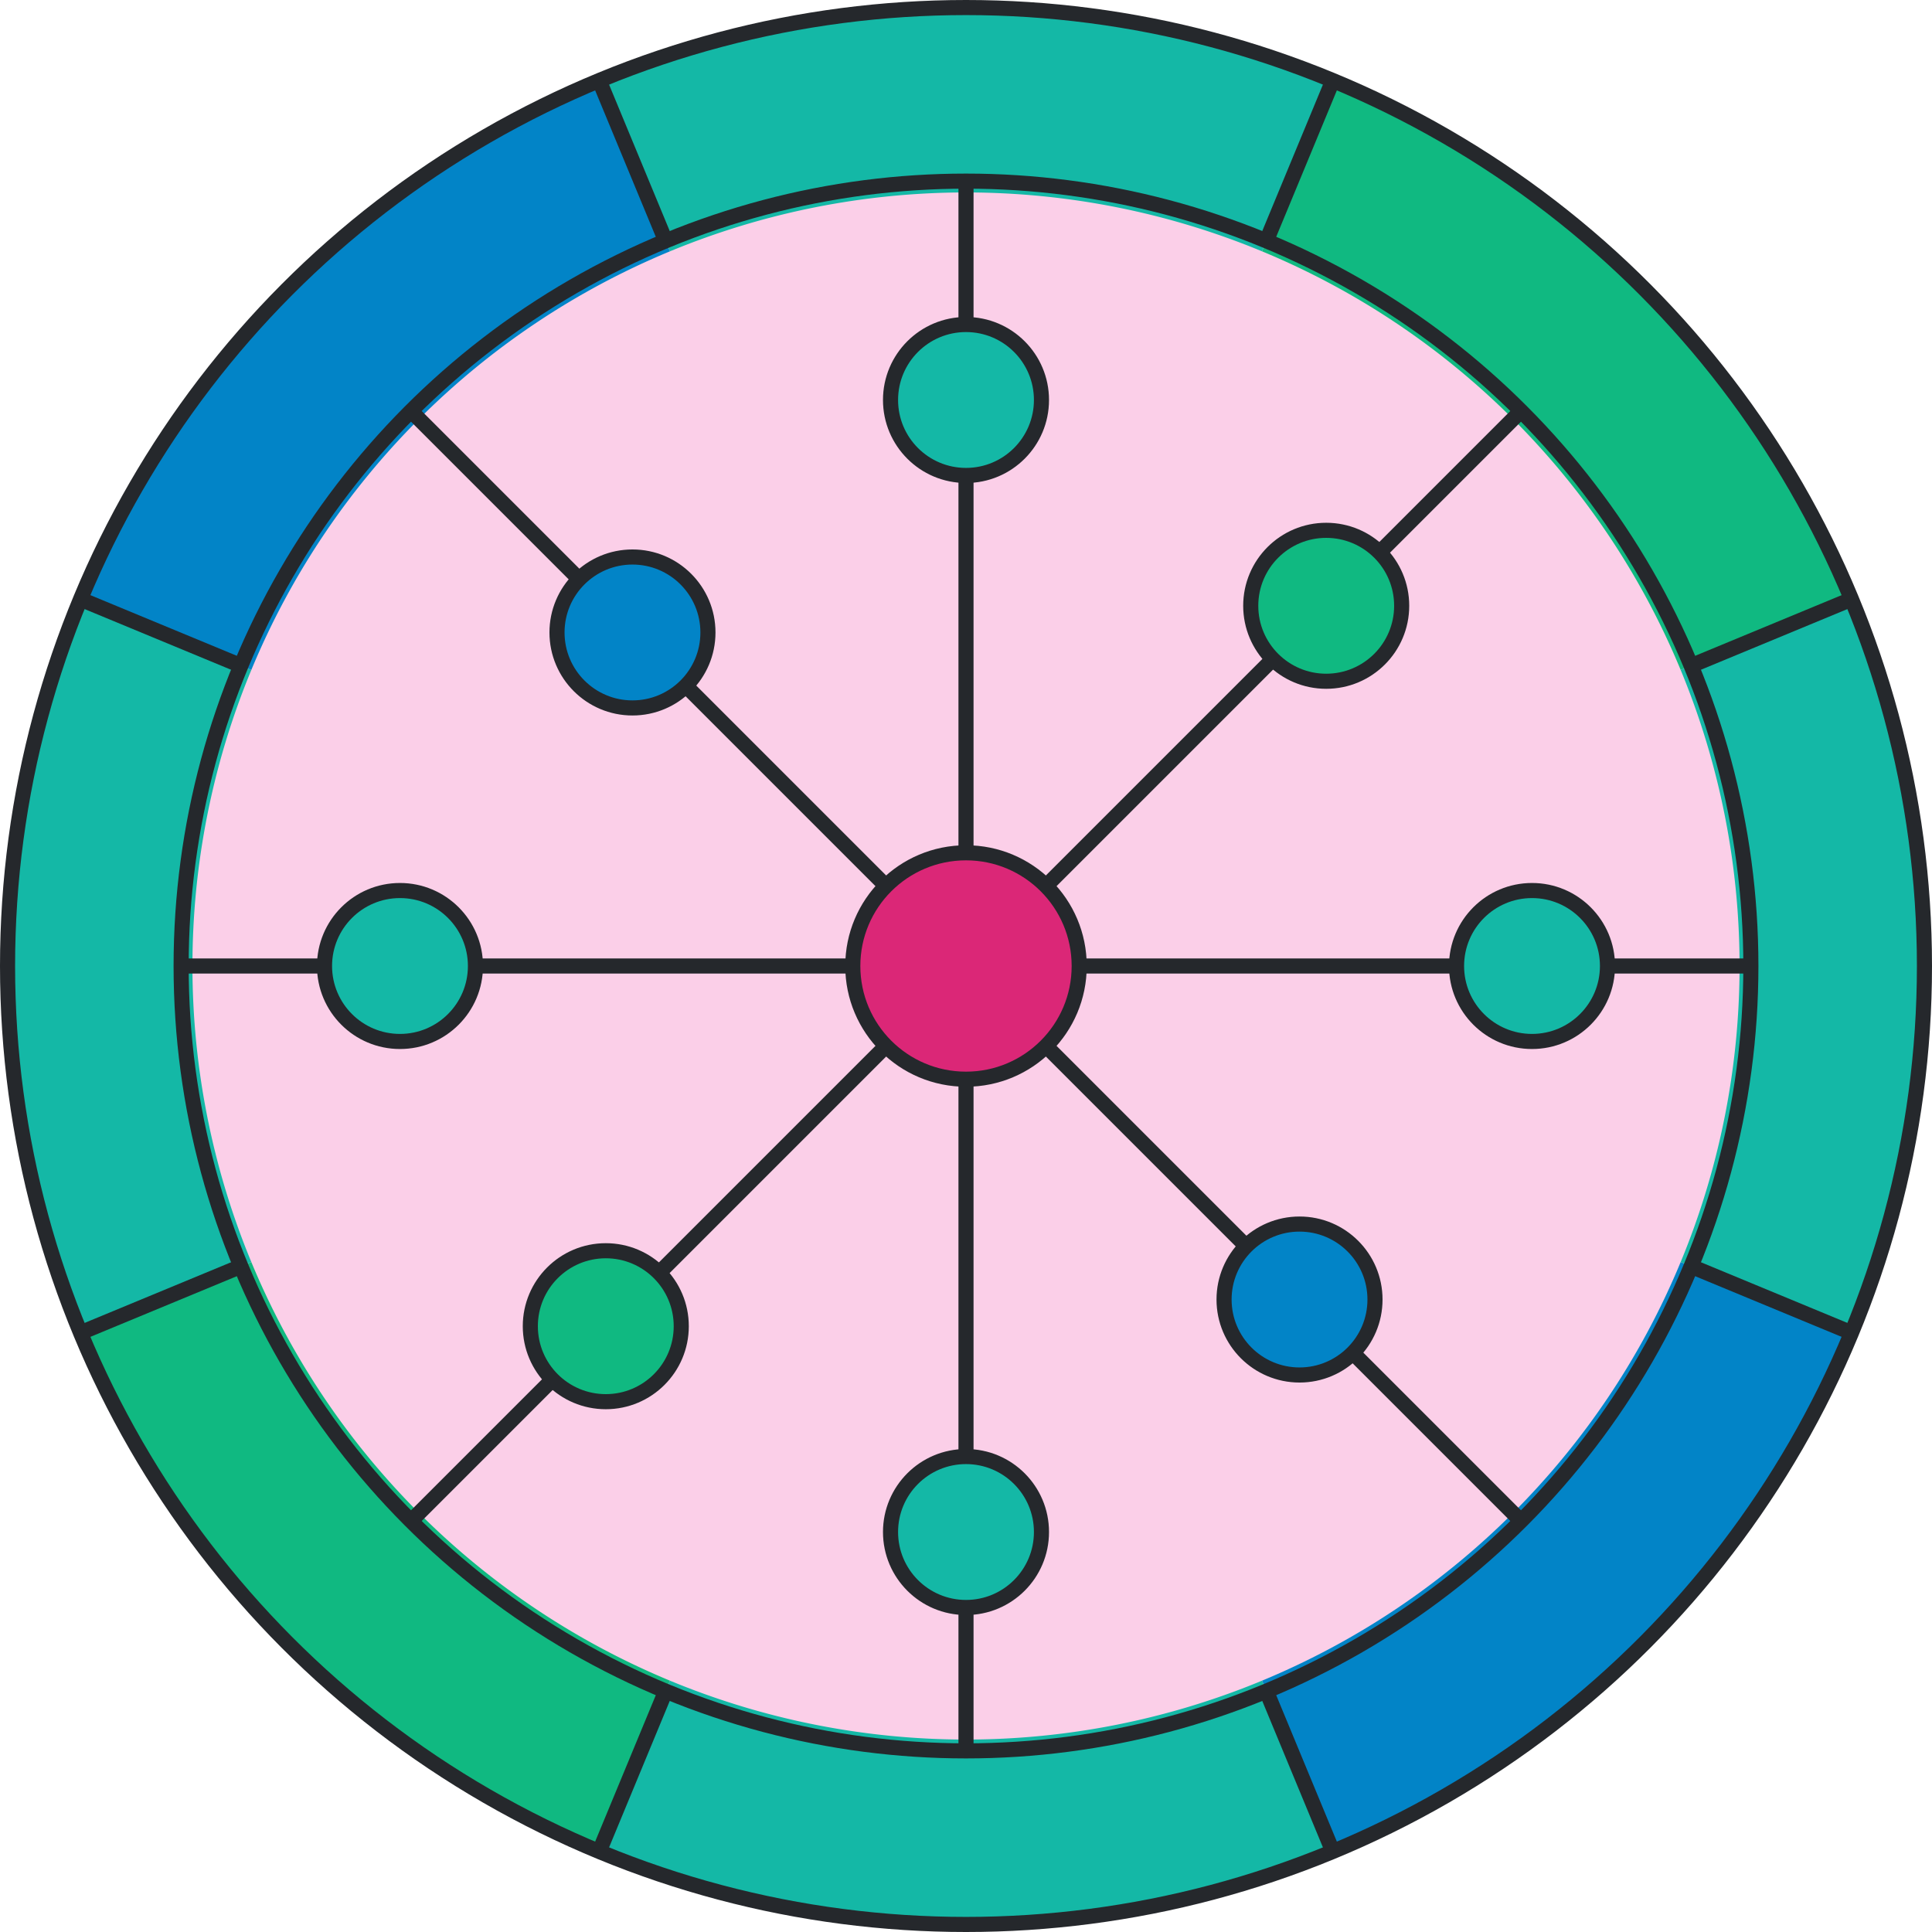<svg viewBox="0 0 512 512" height="200" width="200" xmlns="http://www.w3.org/2000/svg" xmlns:xlink="http://www.w3.org/1999/xlink"><circle r="250" cx="256" cy="256" stroke-width="0" fill="#fbcfe8"></circle><path d="M 468.492 344.017 A 230 230 0 0 1 344.017 468.492" stroke-width="50" stroke="#0284C7" fill="none"></path><path d="M 344.017 468.492 A 230 230 0 0 1 167.983 468.492" stroke-width="50" stroke="#14B8A6" fill="none"></path><path d="M 167.983 468.492 A 230 230 0 0 1 43.508 344.017" stroke-width="50" stroke="#10B981" fill="none"></path><path d="M 43.508 344.017 A 230 230 0 0 1 43.508 167.983" stroke-width="50" stroke="#14B8A6" fill="none"></path><path d="M 43.508 167.983 A 230 230 0 0 1 167.983 43.508" stroke-width="50" stroke="#0284C7" fill="none"></path><path d="M 167.983 43.508 A 230 230 0 0 1 344.017 43.508" stroke-width="50" stroke="#14B8A6" fill="none"></path><path d="M 344.017 43.508 A 230 230 0 0 1 468.492 167.983" stroke-width="50" stroke="#10B981" fill="none"></path><path d="M 468.492 167.983 A 230 230 0 0 1 468.492 344.017" stroke-width="50" stroke="#14B8A6" fill="none"></path><line x1="490.665" y1="353.202" x2="448.167" y2="335.598" stroke-width="4" stroke="#25282c"></line><line x1="353.202" y1="490.665" x2="335.598" y2="448.167" stroke-width="4" stroke="#25282c"></line><line x1="158.798" y1="490.665" x2="176.402" y2="448.167" stroke-width="4" stroke="#25282c"></line><line x1="21.335" y1="353.202" x2="63.833" y2="335.598" stroke-width="4" stroke="#25282c"></line><line x1="21.335" y1="158.798" x2="63.833" y2="176.402" stroke-width="4" stroke="#25282c"></line><line x1="158.798" y1="21.335" x2="176.402" y2="63.833" stroke-width="4" stroke="#25282c"></line><line x1="353.202" y1="21.335" x2="335.598" y2="63.833" stroke-width="4" stroke="#25282c"></line><line x1="490.665" y1="158.798" x2="448.167" y2="176.402" stroke-width="4" stroke="#25282c"></line><circle r="254" cx="256" cy="256" stroke-width="4" stroke="#25282c" fill="none"></circle><circle r="208" cx="256" cy="256" stroke-width="4" stroke="#25282c" fill="none"></circle><line x1="256" y1="256" x2="403.078" y2="403.078" stroke-width="4" stroke="#25282c"></line><line x1="256" y1="256" x2="256" y2="464" stroke-width="4" stroke="#25282c"></line><line x1="256" y1="256" x2="108.922" y2="403.078" stroke-width="4" stroke="#25282c"></line><line x1="256" y1="256" x2="48" y2="256" stroke-width="4" stroke="#25282c"></line><line x1="256" y1="256" x2="108.922" y2="108.922" stroke-width="4" stroke="#25282c"></line><line x1="256" y1="256" x2="256" y2="48" stroke-width="4" stroke="#25282c"></line><line x1="256" y1="256" x2="403.078" y2="108.922" stroke-width="4" stroke="#25282c"></line><line x1="256" y1="256" x2="464" y2="256" stroke-width="4" stroke="#25282c"></line><circle cx="344.388" cy="344.388" r="20" fill="#0284C7" stroke-width="4" stroke="#25282c"></circle><circle cx="256" cy="406" r="20" fill="#14B8A6" stroke-width="4" stroke="#25282c"></circle><circle cx="160.541" cy="351.459" r="20" fill="#10B981" stroke-width="4" stroke="#25282c"></circle><circle cx="106" cy="256" r="20" fill="#14B8A6" stroke-width="4" stroke="#25282c"></circle><circle cx="167.612" cy="167.612" r="20" fill="#0284C7" stroke-width="4" stroke="#25282c"></circle><circle cx="256" cy="106" r="20" fill="#14B8A6" stroke-width="4" stroke="#25282c"></circle><circle cx="351.459" cy="160.541" r="20" fill="#10B981" stroke-width="4" stroke="#25282c"></circle><circle cx="406" cy="256" r="20" fill="#14B8A6" stroke-width="4" stroke="#25282c"></circle><circle r="30" cx="256" cy="256" stroke-width="4" stroke="#25282c" fill="#db2777"></circle></svg>